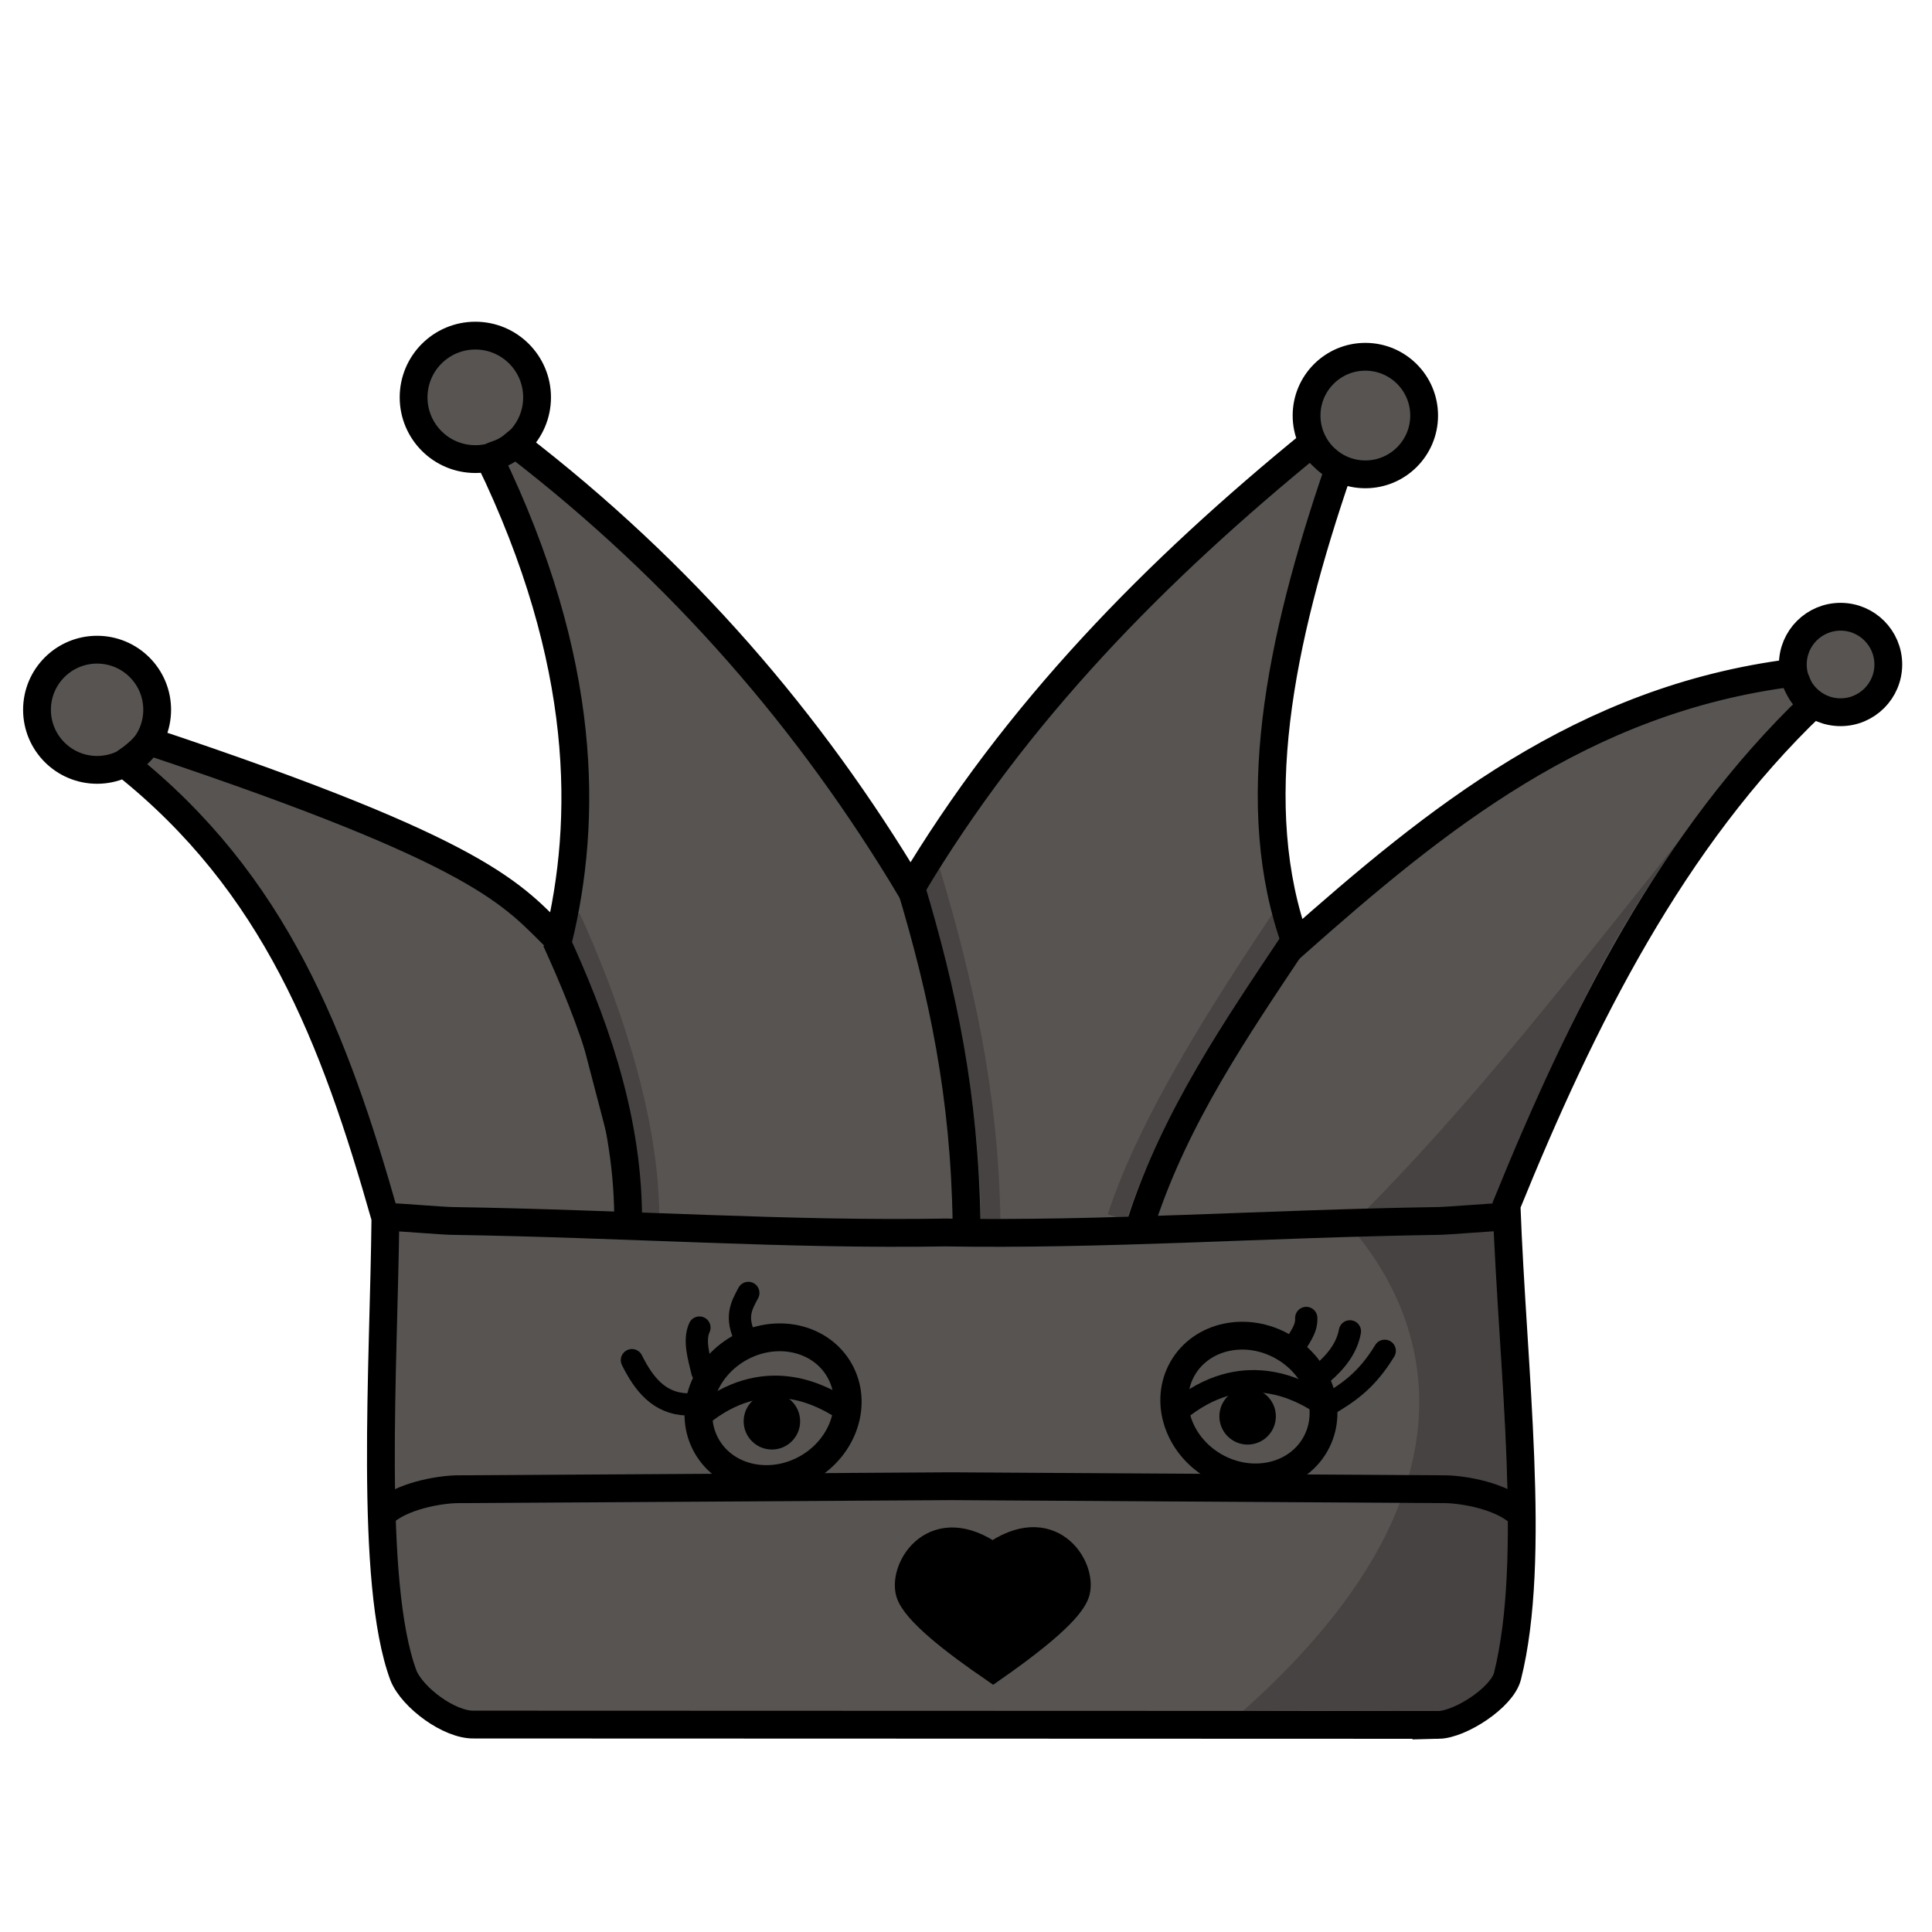 <?xml version="1.0" encoding="UTF-8" standalone="no"?>
<!-- Created with Inkscape (http://www.inkscape.org/) -->

<svg
   version="1.1"
   id="svg1"
   width="688"
   height="688"
   viewBox="0 0 688 688"
   sodipodi:docname="queen-black.svg"
   inkscape:version="1.4.2 (f4327f4, 2025-05-13)"
   xmlns:inkscape="http://www.inkscape.org/namespaces/inkscape"
   xmlns:sodipodi="http://sodipodi.sourceforge.net/DTD/sodipodi-0.dtd"
   xmlns="http://www.w3.org/2000/svg"
   xmlns:svg="http://www.w3.org/2000/svg">
  <defs
     id="defs1">
    <inkscape:path-effect
       effect="fillet_chamfer"
       id="path-effect11"
       is_visible="true"
       lpeversion="1"
       nodesatellites_param="F,0,0,1,0,0,0,1 @ F,0,0,1,0,0,0,1"
       radius="0"
       unit="px"
       method="auto"
       mode="F"
       chamfer_steps="1"
       flexible="false"
       use_knot_distance="true"
       apply_no_radius="true"
       apply_with_radius="true"
       only_selected="false"
       hide_knots="false" />
    <inkscape:path-effect
       effect="fillet_chamfer"
       id="path-effect10"
       is_visible="true"
       lpeversion="1"
       nodesatellites_param="F,0,0,1,0,0,0,1 @ F,0,0,1,0,12,0,1"
       radius="12"
       unit="px"
       method="auto"
       mode="F"
       chamfer_steps="1"
       flexible="false"
       use_knot_distance="true"
       apply_no_radius="true"
       apply_with_radius="true"
       only_selected="false"
       hide_knots="false" />
    <inkscape:path-effect
       effect="mirror_symmetry"
       start_point="349.062,255.374"
       end_point="349.062,254.537"
       center_point="349.062,254.956"
       id="path-effect2"
       is_visible="true"
       lpeversion="1.2"
       lpesatellites=""
       mode="free"
       discard_orig_path="false"
       fuse_paths="false"
       oposite_fuse="false"
       split_items="false"
       split_open="false"
       link_styles="false" />
    <inkscape:path-effect
       effect="mirror_symmetry"
       start_point="570.886,-2.136"
       end_point="570.886,685.864"
       center_point="570.886,341.864"
       id="path-effect9"
       is_visible="true"
       lpeversion="1.2"
       lpesatellites=""
       mode="vertical"
       discard_orig_path="false"
       fuse_paths="false"
       oposite_fuse="false"
       split_items="false"
       split_open="false"
       link_styles="false" />
    <inkscape:path-effect
       effect="mirror_symmetry"
       start_point="546.883,252.504"
       end_point="546.883,252.504"
       center_point="546.883,252.504"
       id="path-effect5"
       is_visible="true"
       lpeversion="1.2"
       lpesatellites=""
       mode="free"
       discard_orig_path="false"
       fuse_paths="false"
       oposite_fuse="false"
       split_items="false"
       split_open="false"
       link_styles="false" />
    <inkscape:path-effect
       effect="mirror_symmetry"
       start_point="346.854,153.199"
       end_point="346.854,167.837"
       center_point="346.854,160.518"
       id="path-effect4"
       is_visible="true"
       lpeversion="1.2"
       lpesatellites=""
       mode="free"
       discard_orig_path="false"
       fuse_paths="true"
       oposite_fuse="false"
       split_items="false"
       split_open="false"
       link_styles="false" />
    <inkscape:path-effect
       effect="mirror_symmetry"
       start_point="347.285,149.284"
       end_point="347.285,170.011"
       center_point="347.285,159.648"
       id="path-effect3"
       is_visible="true"
       lpeversion="1.2"
       lpesatellites="#path4"
       mode="free"
       discard_orig_path="false"
       fuse_paths="false"
       oposite_fuse="false"
       split_items="true"
       split_open="false"
       link_styles="false" />
    <inkscape:path-effect
       effect="fillet_chamfer"
       id="path-effect1"
       is_visible="true"
       lpeversion="1"
       nodesatellites_param="F,0,1,1,0,0,0,1 @ F,0,0,1,0,10.096,0,1 @ F,0,0,1,0,10,0,1 @ F,0,0,1,0,0,0,1 @ F,0,0,1,0,0,0,1 @ F,0,0,1,0,10,0,1 @ F,0,0,1,0,17.487,0,1 @ F,0,0,1,0,0,0,1"
       radius="10"
       unit="px"
       method="auto"
       mode="F"
       chamfer_steps="1"
       flexible="false"
       use_knot_distance="true"
       apply_no_radius="true"
       apply_with_radius="true"
       only_selected="false"
       hide_knots="false" />
    <inkscape:path-effect
       effect="mirror_symmetry"
       start_point="330.009,138.633"
       end_point="329.798,85.868"
       center_point="329.904,112.251"
       id="path-effect17"
       is_visible="true"
       lpeversion="1.2"
       lpesatellites=""
       mode="free"
       discard_orig_path="false"
       fuse_paths="false"
       oposite_fuse="false"
       split_items="true"
       split_open="false"
       link_styles="false" />
    <inkscape:path-effect
       effect="mirror_symmetry"
       start_point="345.109,137.152"
       end_point="345.109,84.388"
       center_point="345.109,110.77"
       id="path-effect16"
       is_visible="true"
       lpeversion="1.2"
       lpesatellites=""
       mode="free"
       discard_orig_path="false"
       fuse_paths="false"
       oposite_fuse="false"
       split_items="false"
       split_open="false"
       link_styles="false" />
    <inkscape:path-effect
       effect="fillet_chamfer"
       id="path-effect15"
       is_visible="true"
       lpeversion="1"
       nodesatellites_param="F,0,0,1,0,0,0,1 @ F,0,0,1,0,0,0,1 @ F,0,0,1,0,0,0,1 @ F,0,0,1,0,0,0,1 | F,0,0,1,0,0,0,1 @ F,0,0,1,0,0,0,1 @ F,0,0,1,0,0,0,1 @ F,0,0,1,0,0,0,1 | F,0,0,1,0,0,0,1 @ F,0,0,1,0,0,0,1 @ F,0,0,1,0,0,0,1 @ F,0,0,1,0,0,0,1 | F,0,0,1,0,0,0,1 @ F,0,0,1,0,0,0,1 @ F,0,0,1,0,0,0,1 @ F,0,0,1,0,0,0,1 | F,0,1,1,0,14.295,0,1 @ F,0,0,1,0,14.295,0,1 @ F,0,0,1,0,0,0,1 @ F,0,0,1,0,0,0,1 @ F,0,0,1,0,0,0,1 @ F,0,0,1,0,0,0,1 @ F,0,0,1,0,0,0,1 @ F,0,0,1,0,0,0,1 @ F,0,0,1,0,0,0,1 @ F,0,0,1,0,0,0,1 @ F,0,0,1,0,0,0,1 @ F,0,0,1,0,0,0,1 @ F,0,0,1,0,0,0,1 @ F,0,0,1,0,0,0,1 @ F,0,0,1,0,0,0,1"
       radius="0"
       unit="px"
       method="auto"
       mode="F"
       chamfer_steps="1"
       flexible="false"
       use_knot_distance="true"
       apply_no_radius="true"
       apply_with_radius="true"
       only_selected="false"
       hide_knots="false" />
    <inkscape:path-effect
       effect="fillet_chamfer"
       id="path-effect14"
       is_visible="true"
       lpeversion="1"
       nodesatellites_param="F,0,0,1,0,0,0,1 @ F,0,0,1,0,0,0,1 @ F,0,0,1,0,0,0,1 @ F,0,0,1,0,0,0,1 | F,0,0,1,0,0,0,1 @ F,0,0,1,0,0,0,1 @ F,0,0,1,0,0,0,1 @ F,0,0,1,0,0,0,1 | F,0,0,1,0,0,0,1 @ F,0,0,1,0,0,0,1 @ F,0,0,1,0,0,0,1 @ F,0,0,1,0,0,0,1 | F,0,0,1,0,0,0,1 @ F,0,0,1,0,0,0,1 @ F,0,0,1,0,0,0,1 @ F,0,0,1,0,0,0,1 | F,0,0,1,0,0,0,1 @ F,0,0,1,0,0,0,1 @ F,0,0,1,0,0,0,1 @ F,0,0,1,0,0,0,1 @ F,0,0,1,0,0,0,1 @ F,0,0,1,0,0,0,1 @ F,0,0,1,0,0,0,1 @ F,0,0,1,0,0,0,1 @ F,0,0,1,0,0,0,1 @ F,0,0,1,0,0,0,1 @ F,0,0,1,0,0,0,1 @ F,0,0,1,0,0,0,1 @ F,0,0,1,0,0,0,1 @ F,0,0,1,0,0,0,1 @ F,0,0,1,0,0,0,1"
       radius="0"
       unit="px"
       method="auto"
       mode="F"
       chamfer_steps="1"
       flexible="false"
       use_knot_distance="true"
       apply_no_radius="true"
       apply_with_radius="true"
       only_selected="false"
       hide_knots="false" />
    <inkscape:path-effect
       effect="fillet_chamfer"
       id="path-effect8"
       is_visible="true"
       lpeversion="1"
       nodesatellites_param="F,0,0,1,0,10,0,1 @ F,0,0,1,0,10,0,1 @ F,0,0,1,0,10,0,1 @ F,0,0,1,0,10,0,1 @ F,0,0,1,0,10,0,1 @ F,0,0,1,0,10,0,1 @ F,0,0,1,0,10,0,1 @ F,0,0,1,0,10,0,1 @ F,0,0,1,0,10,0,1 @ F,0,0,1,0,10,0,1 @ F,0,0,1,0,10,0,1 @ F,0,0,1,0,10,0,1 @ F,0,0,1,0,10,0,1 @ F,0,0,1,0,10,0,1 @ F,0,0,1,0,10,0,1 @ F,0,0,1,0,10,0,1 @ F,0,0,1,0,10,0,1 @ F,0,0,1,0,10,0,1 @ F,0,0,1,0,10,0,1"
       radius="11"
       unit="px"
       method="auto"
       mode="F"
       chamfer_steps="1"
       flexible="false"
       use_knot_distance="true"
       apply_no_radius="true"
       apply_with_radius="true"
       only_selected="false"
       hide_knots="false" />
    <inkscape:path-effect
       effect="fillet_chamfer"
       id="path-effect7"
       nodesatellites_param="F,0,0,1,0,0,0,1 @ F,0,0,1,0,0,0,1 @ F,0,0,1,0,0,0,1 @ F,0,0,1,0,0,0,1 @ F,0,0,1,0,0,0,1 @ F,0,0,1,0,0,0,1 @ F,0,0,1,0,0,0,1 @ F,0,0,1,0,0,0,1 @ F,0,0,1,0,0,0,1 @ F,0,0,1,0,0,0,1 @ F,0,0,1,0,0,0,1 @ F,0,0,1,0,0,0,1 @ F,0,0,1,0,0,0,1 @ F,0,0,1,0,0,0,1 @ F,0,0,1,0,0,0,1 @ F,0,0,1,0,0,0,1 @ F,0,0,1,0,0,0,1 @ F,0,0,1,0,0,0,1 @ F,0,0,1,0,0,0,1"
       is_visible="true"
       lpeversion="1"
       radius="0"
       unit="px"
       method="auto"
       mode="F"
       chamfer_steps="1"
       flexible="false"
       use_knot_distance="true"
       apply_no_radius="true"
       apply_with_radius="true"
       only_selected="false"
       hide_knots="false" />
    <inkscape:path-effect
       effect="fillet_chamfer"
       id="path-effect6"
       is_visible="true"
       lpeversion="1"
       nodesatellites_param="F,0,0,1,0,0,0,1 @ F,0,0,1,0,0,0,1 @ F,0,0,1,0,0,0,1 @ F,0,0,1,0,0,0,1 @ F,0,0,1,0,0,0,1 @ F,0,0,1,0,0,0,1 @ F,0,0,1,0,0,0,1 @ F,0,0,1,0,0,0,1 @ F,0,0,1,0,0,0,1 @ F,0,0,1,0,0,0,1 @ F,0,0,1,0,0,0,1 @ F,0,0,1,0,0,0,1 @ F,0,0,1,0,0,0,1 @ F,0,0,1,0,0,0,1 @ F,0,0,1,0,0,0,1 @ F,0,0,1,0,0,0,1 @ F,0,0,1,0,0,0,1 @ F,0,0,1,0,0,0,1 @ F,0,0,1,0,0,0,1"
       radius="0"
       unit="px"
       method="auto"
       mode="F"
       chamfer_steps="1"
       flexible="false"
       use_knot_distance="true"
       apply_no_radius="true"
       apply_with_radius="true"
       only_selected="false"
       hide_knots="false" />
    <linearGradient
       id="swatch6"
       inkscape:swatch="solid">
      <stop
         style="stop-color:#000000;stop-opacity:1;"
         offset="0"
         id="stop6" />
    </linearGradient>
  </defs>
  <sodipodi:namedview
     id="namedview1"
     pagecolor="#ffffff"
     bordercolor="#000000"
     borderopacity="0.25"
     inkscape:showpageshadow="2"
     inkscape:pageopacity="0.0"
     inkscape:pagecheckerboard="0"
     inkscape:deskcolor="#d1d1d1"
     inkscape:zoom="1.6886286"
     inkscape:cx="493.89191"
     inkscape:cy="364.20087"
     inkscape:window-width="3840"
     inkscape:window-height="2054"
     inkscape:window-x="2869"
     inkscape:window-y="-11"
     inkscape:window-maximized="1"
     inkscape:current-layer="g1" />
  <g
     inkscape:groupmode="layer"
     inkscape:label="Image"
     id="g1">
    <path
       id="path21"
       style="display:inline;fill:#575452;fill-opacity:1;stroke:none;stroke-width:9.9;stroke-dasharray:none;stroke-opacity:1"
       d="m 640.415,236.628 c 0,-9.39 7.612,-17.002 17.002,-17.002 9.39,0 17.002,7.612 17.002,17.002 0,9.39 -7.612,17.002 -17.002,17.002 -9.39,0 -17.002,-7.612 -17.002,-17.002 z M 467.258,147.983 c 0,-11.562 9.373,-20.935 20.935,-20.935 11.562,0 20.935,9.373 20.935,20.935 0,11.562 -9.373,20.935 -20.935,20.935 -11.562,0 -20.935,-9.373 -20.935,-20.935 z M 15.154,252.756 c 0,-11.818 9.581,-21.399 21.399,-21.399 11.818,0 21.399,9.581 21.399,21.399 0,11.818 -9.581,21.399 -21.399,21.399 -11.818,0 -21.399,-9.581 -21.399,-21.399 z M 149.267,141.502 c 0,-12.142 9.843,-21.985 21.985,-21.985 12.142,0 21.985,9.843 21.985,21.985 0,12.142 -9.843,21.985 -21.985,21.985 -12.142,0 -21.985,-9.843 -21.985,-21.985 z m 365.023,472.748 -343.402,-0.116 c -8.754,0.291 -22.061,-9.571 -25.243,-17.509 -12.324,-33.163 -6.913,-111.556 -6.422,-162.871 -18.204,-64.277 -39.28,-119.256 -92.99,-161.921 3.577,-2.486 6.784,-5.055 8.616,-7.929 120.699,40.246 129.629,54.815 145.932,70.853 10.285,-42.346 10.756,-98.778 -24.624,-171.778 2.865,-1.471 5.015,-1.283 9.309,-4.897 59.696,45.868 105.389,99.374 140.777,158.501 37.532,-63.112 87.608,-113.68 143.051,-158.88 1.273,2.818 4.802,6.012 9.38,9.38 -21.208,61.766 -32.88,120.289 -15.243,168.847 49.928,-44.154 102.065,-86.883 176.919,-96.356 1.682,3.689 2.292,7.586 7.207,11.275 -49.999,47.81 -82.093,111.862 -109.083,178.299 2.134,58.575 10.847,125.806 0.331,167.736 -1.899,7.573 -16.703,17.187 -24.517,17.367 z"
       sodipodi:nodetypes="ssssssssssssssssssssccccccccccccccccsc"
       inkscape:label="body" />
    <path
       style="display:inline;fill:#464342;fill-opacity:1;stroke:none;stroke-width:7.92;stroke-linecap:round;stroke-dasharray:none;stroke-opacity:1"
       d="m 442.648,609.277 c 123.337,-109.961 24.292,-181.825 38.684,-173.311 42.263,-41.615 81.384,-92.763 119.393,-140.121 -31.352,42.172 -51.628,88.3 -67.573,135.975 -0.983,53.727 9.971,124.129 -1.282,164.121 -1.082,4.174 -12.812,13.25 -18.786,13.283 -21.549,0.118 -50.794,-0.303 -70.435,0.053 z"
       id="path18"
       sodipodi:nodetypes="cccccsc"
       inkscape:label="shadow" />
    <path
       id="path16"
       style="display:inline;fill:#000000;fill-opacity:1;stroke:#000000;stroke-width:9.9;stroke-dasharray:none;stroke-opacity:1"
       d="m 353.658,593.938 c 24.69,-17.246 28.64,-24.053 29.507,-27.101 2.362,-8.807 -9.184,-27.312 -29.663,-12.485 -20.598,-14.666 -31.999,3.935 -29.567,12.723 1.949,6.653 16.364,17.707 29.723,26.863 z"
       sodipodi:nodetypes="ccccc"
       inkscape:label="heart" />
    <g
       id="g27"
       inkscape:label="crown splitter 1"
       style="display:inline"
       transform="matrix(-0.99,0,0,-0.99,682.185,690.919)">
      <path
         style="display:inline;fill:none;stroke:#464342;stroke-width:7;stroke-dasharray:none;stroke-opacity:1"
         d="m 455.429,260.684 c 0.291,37.943 15.988,80.251 28.331,107.237"
         id="path23"
         sodipodi:nodetypes="cc"
         inkscape:label="crown splitter shadow" />
      <path
         style="fill:#000000;stroke:#000000;stroke-width:10;stroke-dasharray:none;stroke-opacity:1"
         d="m 463.133,260.46 c 0.291,37.943 13.619,72.256 25.962,99.243"
         id="path3"
         sodipodi:nodetypes="cc"
         inkscape:label="crown splitter"
         sodipodi:insensitive="true" />
    </g>
    <g
       id="g21"
       inkscape:label="crown splitter 2"
       style="display:inline"
       transform="matrix(-0.99,0,0,-0.99,682.185,690.919)">
      <path
         style="fill:none;fill-opacity:1;stroke:#464342;stroke-width:7;stroke-dasharray:none;stroke-opacity:1"
         d="m 332.739,259.404 c 0.679,44.501 9.519,84.69 21.615,124.953"
         id="path19"
         sodipodi:nodetypes="cc"
         inkscape:label="crown splitter shadow" />
      <path
         style="fill:#000000;stroke:#000000;stroke-width:10;stroke-dasharray:none;stroke-opacity:1"
         d="m 341.401,257.902 c 0.699,45.819 8.484,82.621 20.135,121.4"
         id="path5"
         sodipodi:nodetypes="cc"
         inkscape:label="crown splitter" />
    </g>
    <g
       id="g22"
       inkscape:label="crown splitter 3"
       transform="matrix(-0.99,0,0,-0.99,709.96,689.261)"
       style="display:inline;stroke:#464342;stroke-opacity:1">
      <path
         style="display:inline;fill:none;stroke:#464342;stroke-width:7;stroke-linecap:butt;stroke-dasharray:none;stroke-opacity:1"
         d="m 287.287,260.016 c -12.363,37.884 -42.212,82.247 -62.273,112.433"
         id="path27"
         sodipodi:nodetypes="cc"
         inkscape:label="crown splitter shadow"
         transform="translate(28.056,-1.675)" />
      <path
         style="display:inline;fill:#000000;stroke:#000000;stroke-width:10;stroke-linecap:butt;stroke-dasharray:none;stroke-opacity:1"
         d="m 278.492,258.586 c -12.363,37.884 -34.513,69.885 -54.575,100.071"
         id="path25"
         sodipodi:nodetypes="cc"
         inkscape:label="crown splitter"
         transform="translate(28.056,-1.675)" />
    </g>
    <path
       style="display:inline;fill:none;stroke:#000000;stroke-width:10;stroke-dasharray:none;stroke-opacity:1"
       d="m 143.637,154.629 c 7.527,5.808 20.761,7.668 26.278,7.591 l 176.938,1.079 176.938,-1.079 c 5.517,0.078 18.752,-1.783 26.278,-7.591"
       id="path4"
       sodipodi:nodetypes="ccc"
       inkscape:original-d="m 143.63743,154.62898 c 7.52661,5.80804 20.76125,7.66837 26.27834,7.5908 l 177.04265,1.0797"
       inkscape:path-effect="#path-effect4"
       inkscape:label="body splitter 1"
       transform="matrix(-0.99,0,0,-0.99,682.185,690.919)" />
    <path
       style="display:inline;fill:#000000;stroke:#000000;stroke-width:10;stroke-dasharray:none;stroke-opacity:1"
       d="m 149.234,256.421 c 3.079,0.054 19.149,1.361 22.248,1.41 64.118,1.003 120.426,5.157 178.803,4.142 m 198.607,-5.552 c -3.079,0.054 -19.149,1.361 -22.248,1.41 -64.118,1.003 -120.426,5.157 -178.803,4.142"
       id="path2"
       sodipodi:nodetypes="csc"
       inkscape:label="body splitter 2"
       transform="matrix(-0.99,0,0,0.99,682.185,179.531)"
       inkscape:original-d="m 149.23353,256.42111 c 3.07866,0.0539 19.14931,1.36125 22.24814,1.40973 64.1179,1.00312 120.42554,5.1571 178.80259,4.14211"
       inkscape:path-effect="#path-effect2" />
    <g
       id="g17"
       inkscape:label="eye 1"
       style="display:inline"
       transform="matrix(-0.99,0,0,-0.99,682.185,690.919)">
      <ellipse
         style="display:inline;fill:none;stroke:#000000;stroke-width:10;stroke-dasharray:none;stroke-opacity:1"
         id="path7"
         cx="260.252"
         cy="371.228"
         rx="27.495"
         ry="24.788"
         transform="rotate(-30)"
         inkscape:label="eye outline" />
      <path
         style="fill:none;stroke:#000000;stroke-width:8;stroke-linecap:butt;stroke-dasharray:none;stroke-opacity:1"
         d="m 435.391,189.901 c -23.183,17.612 -43.123,4.971 -48.156,2.094"
         id="path13"
         sodipodi:nodetypes="cc"
         inkscape:label="some line" />
      <path
         style="display:inline;fill:none;stroke:#000000;stroke-width:8;stroke-linecap:round;stroke-dasharray:none;stroke-opacity:1"
         d="m 461.772,208.64 c -4.309,-8.681 -9.83,-15.544 -19.681,-15.912"
         id="path8"
         sodipodi:nodetypes="cc"
         inkscape:label="eyelash" />
      <path
         style="display:inline;fill:none;stroke:#000000;stroke-width:8;stroke-linecap:round;stroke-dasharray:none;stroke-opacity:1"
         d="m 436.438,204.453 c 1.206,5.1 3.158,11.321 1.047,15.912"
         id="path11"
         sodipodi:nodetypes="cc"
         inkscape:label="eyelash" />
      <path
         style="display:inline;fill:none;stroke:#000000;stroke-width:8;stroke-linecap:round;stroke-dasharray:none;stroke-opacity:1"
         d="m 420.735,216.073 c 4.046,7.99 1.691,12.047 -0.837,16.75"
         id="path12"
         sodipodi:nodetypes="cc"
         inkscape:label="eyelash" />
      <circle
         style="fill:#000000;fill-opacity:1;stroke:none;stroke-width:8;stroke-linecap:butt;stroke-dasharray:none;stroke-opacity:1"
         id="path15"
         cx="411.418"
         cy="186.656"
         r="10.155"
         inkscape:label="eyeball" />
    </g>
    <g
       id="g18"
       inkscape:label="eye 2"
       style="display:inline"
       transform="matrix(-0.99,0,0,-0.99,682.185,690.919)">
      <ellipse
         style="display:inline;fill:none;stroke:#000000;stroke-width:10;stroke-dasharray:none;stroke-opacity:1"
         id="ellipse1"
         cx="-303.7"
         cy="46.314"
         rx="27.495"
         ry="24.788"
         transform="matrix(-0.866,-0.5,-0.5,0.866,0,0)"
         inkscape:label="eye outline" />
      <path
         style="fill:none;stroke:#000000;stroke-width:8;stroke-linecap:butt;stroke-dasharray:none;stroke-opacity:1"
         d="m 263.391,191.901 c -23.183,17.612 -43.123,4.971 -48.156,2.094"
         id="path17"
         sodipodi:nodetypes="cc"
         inkscape:label="some line" />
      <path
         style="fill:#000000;stroke:#000000;stroke-width:8;stroke-linecap:round;stroke-dasharray:none;stroke-opacity:1"
         d="m 211.118,192.76 c -6.712,4.09 -13.423,8.217 -20.135,19.246"
         id="path1"
         sodipodi:nodetypes="cc"
         inkscape:label="eyelash" />
      <path
         style="fill:#000000;stroke:#000000;stroke-width:8;stroke-linecap:round;stroke-dasharray:none;stroke-opacity:1"
         d="m 213.351,203.929 c -4.978,4.298 -8.758,9.108 -9.841,15.075"
         id="path9"
         sodipodi:nodetypes="cc"
         inkscape:label="eyelash" />
      <path
         style="fill:#000000;stroke:#000000;stroke-width:8;stroke-linecap:round;stroke-dasharray:none;stroke-opacity:1"
         d="m 223.61,212.932 c -1.444,3.526 -4.606,6.365 -4.397,10.887"
         id="path10"
         sodipodi:nodetypes="cc"
         inkscape:label="eyelash" />
      <circle
         style="fill:#000000;fill-opacity:1;stroke:none;stroke-width:8;stroke-linecap:butt;stroke-dasharray:none;stroke-opacity:1"
         id="circle10"
         cx="240.301"
         cy="188.433"
         r="10.155"
         inkscape:label="eyeball" />
    </g>
    <path
       id="path20"
       style="display:inline;fill:none;fill-opacity:1;stroke:#000000;stroke-width:9.9;stroke-dasharray:none;stroke-opacity:1"
       d="m 638.435,236.628 c 0,-9.39 7.612,-17.002 17.002,-17.002 9.39,0 17.002,7.612 17.002,17.002 0,9.39 -7.612,17.002 -17.002,17.002 -9.39,0 -17.002,-7.612 -17.002,-17.002 z M 465.278,147.983 c 0,-11.562 9.373,-20.935 20.935,-20.935 11.562,0 20.935,9.373 20.935,20.935 0,11.562 -9.373,20.935 -20.935,20.935 -11.562,0 -20.935,-9.373 -20.935,-20.935 z M 13.174,252.756 c 0,-11.818 9.581,-21.399 21.399,-21.399 11.818,0 21.399,9.581 21.399,21.399 0,11.818 -9.581,21.399 -21.399,21.399 -11.818,0 -21.399,-9.581 -21.399,-21.399 z M 147.286,141.502 c 0,-12.142 9.843,-21.985 21.985,-21.985 12.142,0 21.985,9.843 21.985,21.985 0,12.142 -9.843,21.985 -21.985,21.985 -12.142,0 -21.985,-9.843 -21.985,-21.985 z m 365.023,472.748 -343.402,-0.116 c -8.754,0.291 -22.061,-9.571 -25.243,-17.509 -12.324,-33.163 -6.913,-111.556 -6.422,-162.871 -18.204,-64.277 -39.28,-119.256 -92.99,-161.921 3.577,-2.486 6.784,-5.055 8.616,-7.929 120.699,40.246 129.629,54.815 145.932,70.853 10.285,-42.346 10.756,-98.778 -24.624,-171.778 2.865,-1.471 5.015,-1.283 9.309,-4.897 59.696,45.868 105.389,99.374 140.777,158.501 37.532,-63.112 87.608,-113.68 143.051,-158.88 1.273,2.818 4.802,6.012 9.38,9.38 -21.208,61.766 -32.88,120.289 -15.243,168.847 49.928,-44.154 102.065,-86.883 176.919,-96.356 1.682,3.689 2.292,7.586 7.207,11.275 -49.999,47.81 -82.093,111.862 -109.083,178.299 2.134,58.575 10.847,125.806 0.331,167.736 -1.899,7.573 -16.703,17.187 -24.517,17.367 z"
       sodipodi:nodetypes="ssssssssssssssssssssccccccccccccccccsc"
       inkscape:label="body stroke" />
  </g>
</svg>
